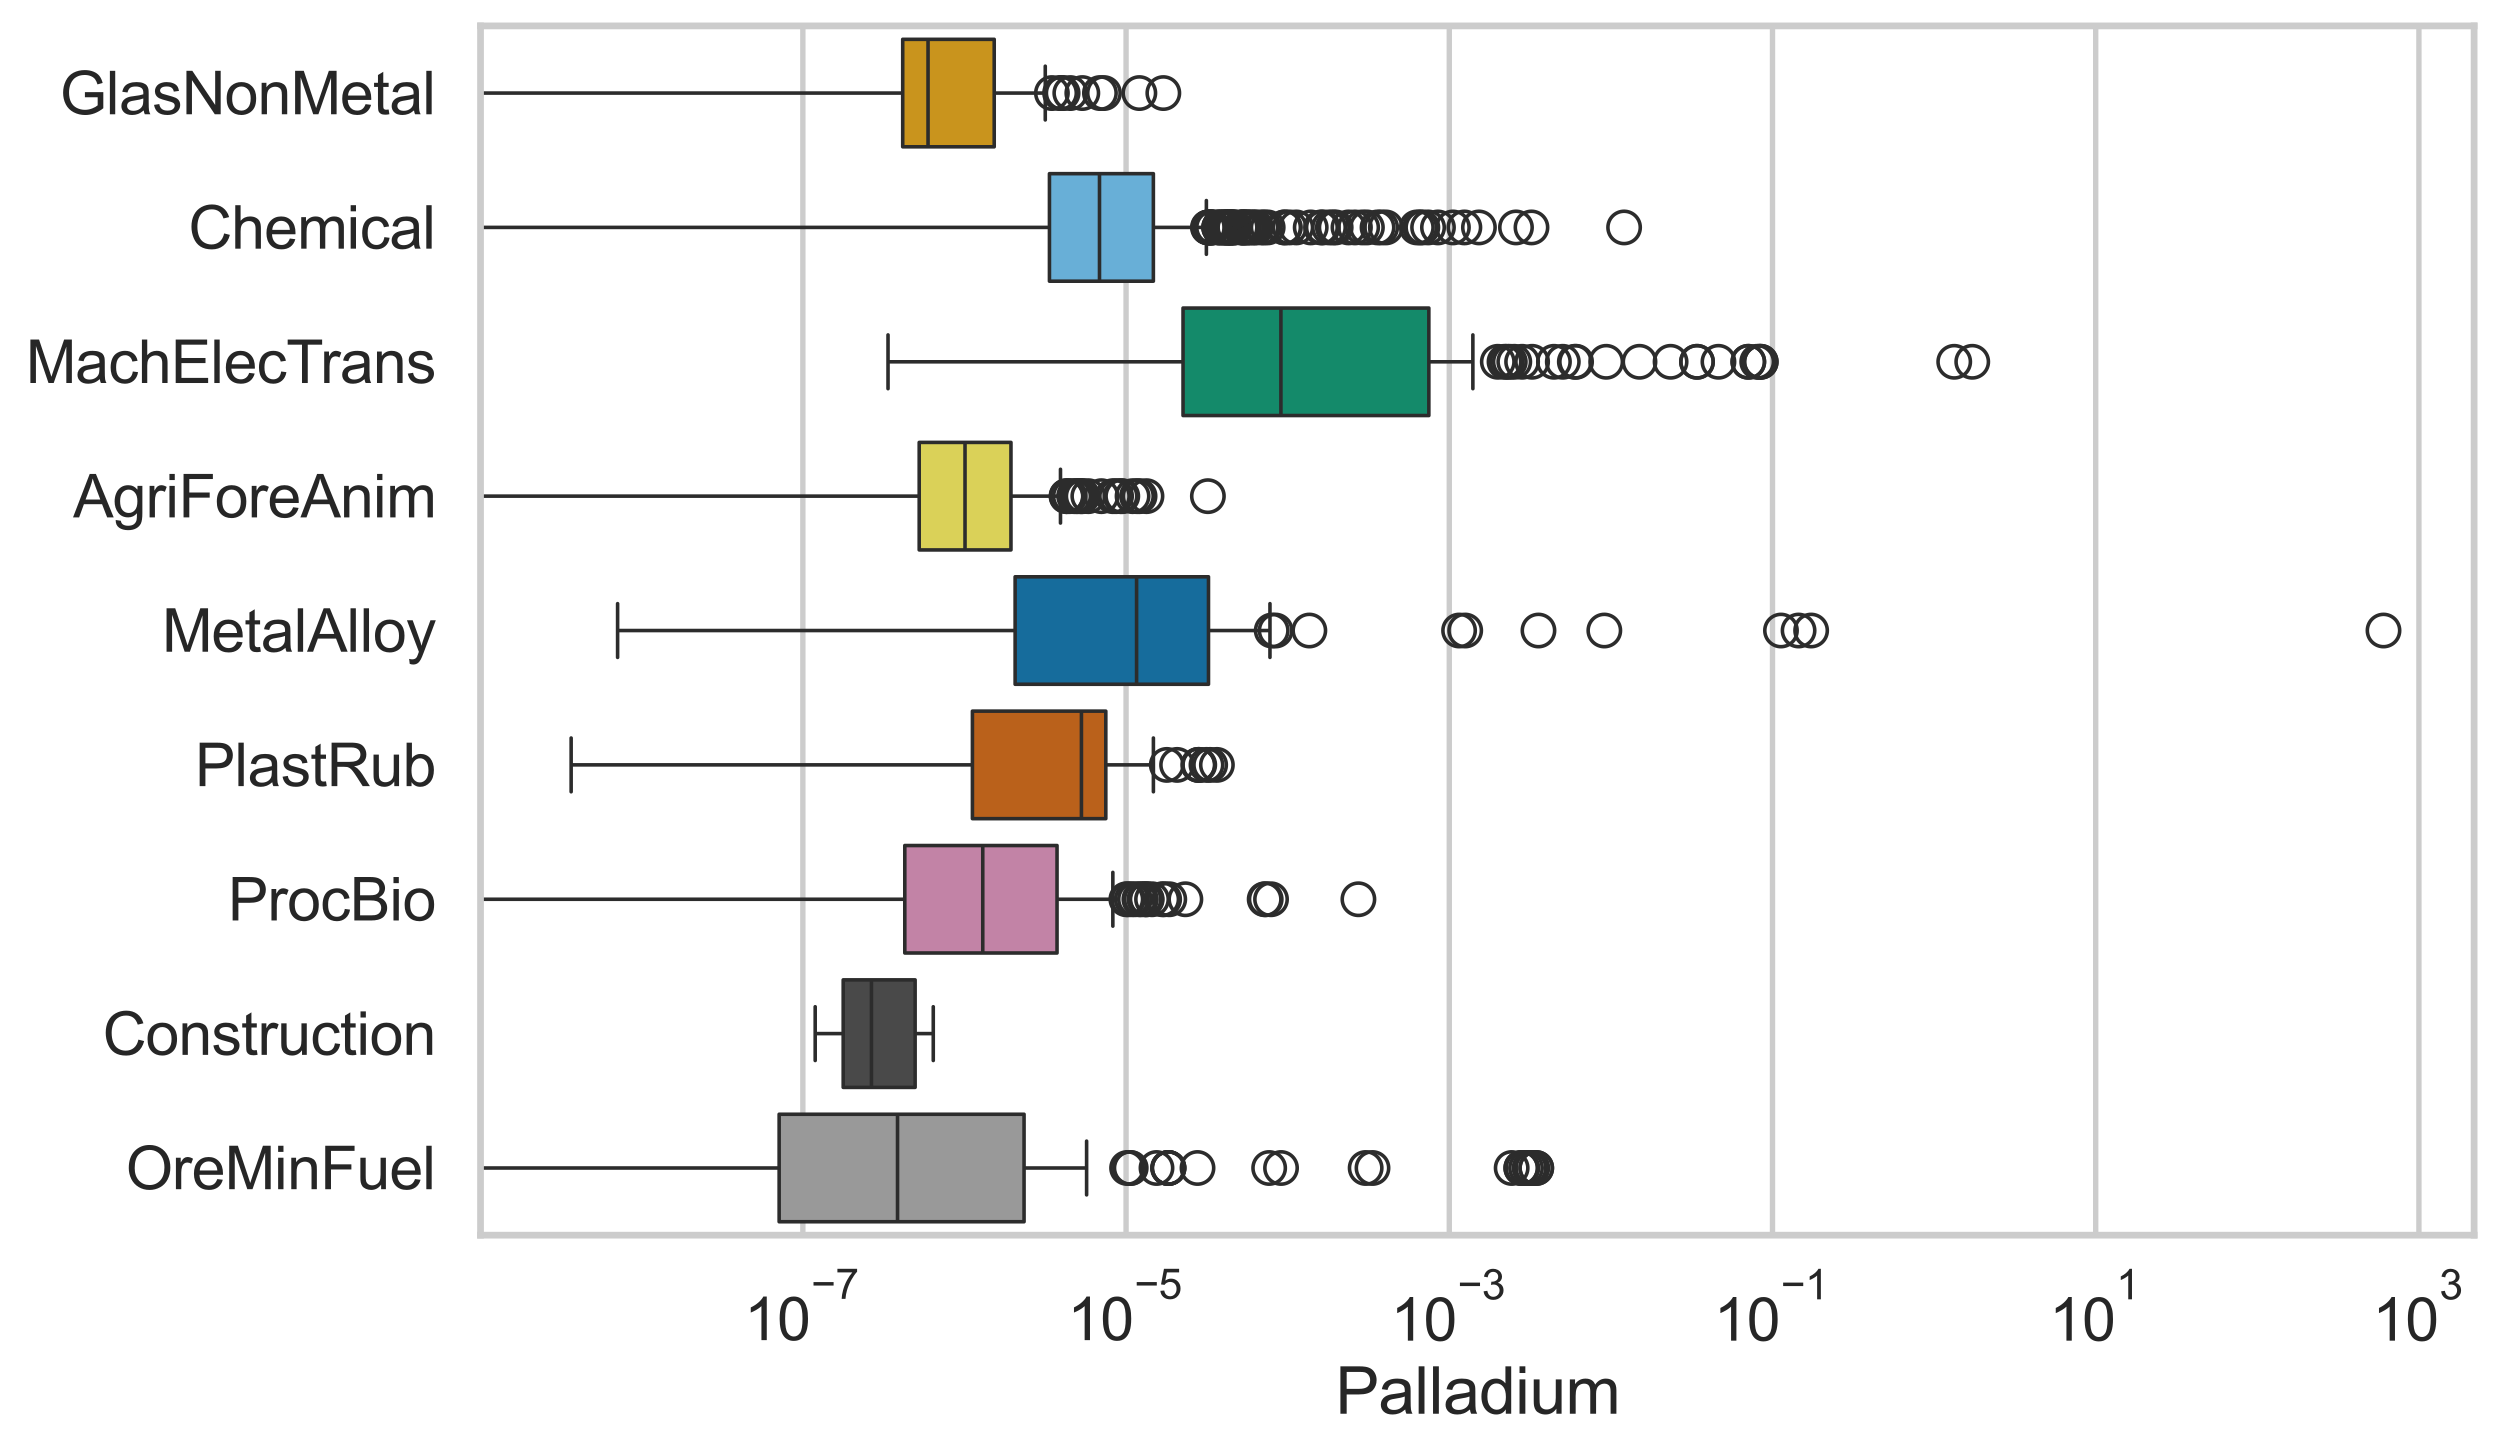 <?xml version="1.0" encoding="utf-8" standalone="no"?>
<!DOCTYPE svg PUBLIC "-//W3C//DTD SVG 1.1//EN"
  "http://www.w3.org/Graphics/SVG/1.1/DTD/svg11.dtd">
<svg xmlns:xlink="http://www.w3.org/1999/xlink" width="695.577pt" height="404.121pt" viewBox="0 0 695.577 404.121" xmlns="http://www.w3.org/2000/svg" version="1.1">
 <defs>
  <style type="text/css">*{stroke-linejoin: round; stroke-linecap: butt}</style>
 </defs>
 <g id="figure_1">
  <g id="patch_1">
   <path d="M 0 404.121 
L 695.577 404.121 
L 695.577 0 
L 0 0 
z
" style="fill: #ffffff"/>
  </g>
  <g id="axes_1">
   <g id="patch_2">
    <path d="M 133.697 343.665 
L 688.377 343.665 
L 688.377 7.2 
L 133.697 7.2 
z
" style="fill: #ffffff"/>
   </g>
   <g id="matplotlib.axis_1">
    <g id="xtick_1">
     <g id="line2d_1">
      <path d="M 223.38 343.665 
L 223.38 7.2 
" clip-path="url(#p89edfa7980)" style="fill: none; stroke: #cccccc; stroke-width: 1.5; stroke-linecap: round"/>
     </g>
     <g id="text_1">
      <!-- $\mathdefault{10^{-7}}$ -->
      <g style="fill: #262626" transform="translate(207.045 373.015) scale(0.165 -0.165)">
       <defs>
        <path id="ArialMT-31" d="M 2384 0 
L 1822 0 
L 1822 3584 
Q 1619 3391 1289 3197 
Q 959 3003 697 2906 
L 697 3450 
Q 1169 3672 1522 3987 
Q 1875 4303 2022 4600 
L 2384 4600 
L 2384 0 
z
" transform="scale(0.016)"/>
        <path id="ArialMT-30" d="M 266 2259 
Q 266 3072 433 3567 
Q 600 4063 929 4331 
Q 1259 4600 1759 4600 
Q 2128 4600 2406 4451 
Q 2684 4303 2865 4023 
Q 3047 3744 3150 3342 
Q 3253 2941 3253 2259 
Q 3253 1453 3087 958 
Q 2922 463 2592 192 
Q 2263 -78 1759 -78 
Q 1097 -78 719 397 
Q 266 969 266 2259 
z
M 844 2259 
Q 844 1131 1108 757 
Q 1372 384 1759 384 
Q 2147 384 2411 759 
Q 2675 1134 2675 2259 
Q 2675 3391 2411 3762 
Q 2147 4134 1753 4134 
Q 1366 4134 1134 3806 
Q 844 3388 844 2259 
z
" transform="scale(0.016)"/>
        <path id="ArialMT-2212" d="M 3381 1997 
L 356 1997 
L 356 2522 
L 3381 2522 
L 3381 1997 
z
" transform="scale(0.016)"/>
        <path id="ArialMT-37" d="M 303 3981 
L 303 4522 
L 3269 4522 
L 3269 4084 
Q 2831 3619 2401 2847 
Q 1972 2075 1738 1259 
Q 1569 684 1522 0 
L 944 0 
Q 953 541 1156 1306 
Q 1359 2072 1739 2783 
Q 2119 3494 2547 3981 
L 303 3981 
z
" transform="scale(0.016)"/>
       </defs>
       <use xlink:href="#ArialMT-31" transform="translate(0 0.847)"/>
       <use xlink:href="#ArialMT-30" transform="translate(55.615 0.847)"/>
       <use xlink:href="#ArialMT-2212" transform="translate(112.973 70.541) scale(0.7)"/>
       <use xlink:href="#ArialMT-37" transform="translate(153.852 70.541) scale(0.7)"/>
      </g>
     </g>
    </g>
    <g id="xtick_2">
     <g id="line2d_2">
      <path d="M 313.307 343.665 
L 313.307 7.2 
" clip-path="url(#p89edfa7980)" style="fill: none; stroke: #cccccc; stroke-width: 1.5; stroke-linecap: round"/>
     </g>
     <g id="text_2">
      <!-- $\mathdefault{10^{-5}}$ -->
      <g style="fill: #262626" transform="translate(296.972 373.015) scale(0.165 -0.165)">
       <defs>
        <path id="ArialMT-35" d="M 266 1200 
L 856 1250 
Q 922 819 1161 601 
Q 1400 384 1738 384 
Q 2144 384 2425 690 
Q 2706 997 2706 1503 
Q 2706 1984 2436 2262 
Q 2166 2541 1728 2541 
Q 1456 2541 1237 2417 
Q 1019 2294 894 2097 
L 366 2166 
L 809 4519 
L 3088 4519 
L 3088 3981 
L 1259 3981 
L 1013 2750 
Q 1425 3038 1878 3038 
Q 2478 3038 2890 2622 
Q 3303 2206 3303 1553 
Q 3303 931 2941 478 
Q 2500 -78 1738 -78 
Q 1113 -78 717 272 
Q 322 622 266 1200 
z
" transform="scale(0.016)"/>
       </defs>
       <use xlink:href="#ArialMT-31" transform="translate(0 0.88)"/>
       <use xlink:href="#ArialMT-30" transform="translate(55.615 0.88)"/>
       <use xlink:href="#ArialMT-2212" transform="translate(112.973 70.573) scale(0.7)"/>
       <use xlink:href="#ArialMT-35" transform="translate(153.852 70.573) scale(0.7)"/>
      </g>
     </g>
    </g>
    <g id="xtick_3">
     <g id="line2d_3">
      <path d="M 403.234 343.665 
L 403.234 7.2 
" clip-path="url(#p89edfa7980)" style="fill: none; stroke: #cccccc; stroke-width: 1.5; stroke-linecap: round"/>
     </g>
     <g id="text_3">
      <!-- $\mathdefault{10^{-3}}$ -->
      <g style="fill: #262626" transform="translate(386.899 373.18) scale(0.165 -0.165)">
       <defs>
        <path id="ArialMT-33" d="M 269 1209 
L 831 1284 
Q 928 806 1161 595 
Q 1394 384 1728 384 
Q 2125 384 2398 659 
Q 2672 934 2672 1341 
Q 2672 1728 2419 1979 
Q 2166 2231 1775 2231 
Q 1616 2231 1378 2169 
L 1441 2663 
Q 1497 2656 1531 2656 
Q 1891 2656 2178 2843 
Q 2466 3031 2466 3422 
Q 2466 3731 2256 3934 
Q 2047 4138 1716 4138 
Q 1388 4138 1169 3931 
Q 950 3725 888 3313 
L 325 3413 
Q 428 3978 793 4289 
Q 1159 4600 1703 4600 
Q 2078 4600 2393 4439 
Q 2709 4278 2876 4000 
Q 3044 3722 3044 3409 
Q 3044 3113 2884 2869 
Q 2725 2625 2413 2481 
Q 2819 2388 3044 2092 
Q 3269 1797 3269 1353 
Q 3269 753 2831 336 
Q 2394 -81 1725 -81 
Q 1122 -81 723 278 
Q 325 638 269 1209 
z
" transform="scale(0.016)"/>
       </defs>
       <use xlink:href="#ArialMT-31" transform="translate(0 0.994)"/>
       <use xlink:href="#ArialMT-30" transform="translate(55.615 0.994)"/>
       <use xlink:href="#ArialMT-2212" transform="translate(112.973 70.688) scale(0.7)"/>
       <use xlink:href="#ArialMT-33" transform="translate(153.852 70.688) scale(0.7)"/>
      </g>
     </g>
    </g>
    <g id="xtick_4">
     <g id="line2d_4">
      <path d="M 493.162 343.665 
L 493.162 7.2 
" clip-path="url(#p89edfa7980)" style="fill: none; stroke: #cccccc; stroke-width: 1.5; stroke-linecap: round"/>
     </g>
     <g id="text_4">
      <!-- $\mathdefault{10^{-1}}$ -->
      <g style="fill: #262626" transform="translate(476.827 373.18) scale(0.165 -0.165)">
       <use xlink:href="#ArialMT-31" transform="translate(0 0.994)"/>
       <use xlink:href="#ArialMT-30" transform="translate(55.615 0.994)"/>
       <use xlink:href="#ArialMT-2212" transform="translate(112.973 70.688) scale(0.7)"/>
       <use xlink:href="#ArialMT-31" transform="translate(153.852 70.688) scale(0.7)"/>
      </g>
     </g>
    </g>
    <g id="xtick_5">
     <g id="line2d_5">
      <path d="M 583.089 343.665 
L 583.089 7.2 
" clip-path="url(#p89edfa7980)" style="fill: none; stroke: #cccccc; stroke-width: 1.5; stroke-linecap: round"/>
     </g>
     <g id="text_5">
      <!-- $\mathdefault{10^{1}}$ -->
      <g style="fill: #262626" transform="translate(570.136 373.18) scale(0.165 -0.165)">
       <use xlink:href="#ArialMT-31" transform="translate(0 0.994)"/>
       <use xlink:href="#ArialMT-30" transform="translate(55.615 0.994)"/>
       <use xlink:href="#ArialMT-31" transform="translate(112.973 70.688) scale(0.7)"/>
      </g>
     </g>
    </g>
    <g id="xtick_6">
     <g id="line2d_6">
      <path d="M 673.016 343.665 
L 673.016 7.2 
" clip-path="url(#p89edfa7980)" style="fill: none; stroke: #cccccc; stroke-width: 1.5; stroke-linecap: round"/>
     </g>
     <g id="text_6">
      <!-- $\mathdefault{10^{3}}$ -->
      <g style="fill: #262626" transform="translate(660.063 373.18) scale(0.165 -0.165)">
       <use xlink:href="#ArialMT-31" transform="translate(0 0.994)"/>
       <use xlink:href="#ArialMT-30" transform="translate(55.615 0.994)"/>
       <use xlink:href="#ArialMT-33" transform="translate(112.973 70.688) scale(0.7)"/>
      </g>
     </g>
    </g>
    <g id="text_7">
     <!-- Palladium -->
     <g style="fill: #262626" transform="translate(371.519 393.344) scale(0.18 -0.18)">
      <defs>
       <path id="ArialMT-50" d="M 494 0 
L 494 4581 
L 2222 4581 
Q 2678 4581 2919 4538 
Q 3256 4481 3484 4323 
Q 3713 4166 3852 3881 
Q 3991 3597 3991 3256 
Q 3991 2672 3619 2267 
Q 3247 1863 2275 1863 
L 1100 1863 
L 1100 0 
L 494 0 
z
M 1100 2403 
L 2284 2403 
Q 2872 2403 3119 2622 
Q 3366 2841 3366 3238 
Q 3366 3525 3220 3729 
Q 3075 3934 2838 4000 
Q 2684 4041 2272 4041 
L 1100 4041 
L 1100 2403 
z
" transform="scale(0.016)"/>
       <path id="ArialMT-61" d="M 2588 409 
Q 2275 144 1986 34 
Q 1697 -75 1366 -75 
Q 819 -75 525 192 
Q 231 459 231 875 
Q 231 1119 342 1320 
Q 453 1522 633 1644 
Q 813 1766 1038 1828 
Q 1203 1872 1538 1913 
Q 2219 1994 2541 2106 
Q 2544 2222 2544 2253 
Q 2544 2597 2384 2738 
Q 2169 2928 1744 2928 
Q 1347 2928 1158 2789 
Q 969 2650 878 2297 
L 328 2372 
Q 403 2725 575 2942 
Q 747 3159 1072 3276 
Q 1397 3394 1825 3394 
Q 2250 3394 2515 3294 
Q 2781 3194 2906 3042 
Q 3031 2891 3081 2659 
Q 3109 2516 3109 2141 
L 3109 1391 
Q 3109 606 3145 398 
Q 3181 191 3288 0 
L 2700 0 
Q 2613 175 2588 409 
z
M 2541 1666 
Q 2234 1541 1622 1453 
Q 1275 1403 1131 1340 
Q 988 1278 909 1158 
Q 831 1038 831 891 
Q 831 666 1001 516 
Q 1172 366 1500 366 
Q 1825 366 2078 508 
Q 2331 650 2450 897 
Q 2541 1088 2541 1459 
L 2541 1666 
z
" transform="scale(0.016)"/>
       <path id="ArialMT-6c" d="M 409 0 
L 409 4581 
L 972 4581 
L 972 0 
L 409 0 
z
" transform="scale(0.016)"/>
       <path id="ArialMT-64" d="M 2575 0 
L 2575 419 
Q 2259 -75 1647 -75 
Q 1250 -75 917 144 
Q 584 363 401 755 
Q 219 1147 219 1656 
Q 219 2153 384 2558 
Q 550 2963 881 3178 
Q 1213 3394 1622 3394 
Q 1922 3394 2156 3267 
Q 2391 3141 2538 2938 
L 2538 4581 
L 3097 4581 
L 3097 0 
L 2575 0 
z
M 797 1656 
Q 797 1019 1065 703 
Q 1334 388 1700 388 
Q 2069 388 2326 689 
Q 2584 991 2584 1609 
Q 2584 2291 2321 2609 
Q 2059 2928 1675 2928 
Q 1300 2928 1048 2622 
Q 797 2316 797 1656 
z
" transform="scale(0.016)"/>
       <path id="ArialMT-69" d="M 425 3934 
L 425 4581 
L 988 4581 
L 988 3934 
L 425 3934 
z
M 425 0 
L 425 3319 
L 988 3319 
L 988 0 
L 425 0 
z
" transform="scale(0.016)"/>
       <path id="ArialMT-75" d="M 2597 0 
L 2597 488 
Q 2209 -75 1544 -75 
Q 1250 -75 995 37 
Q 741 150 617 320 
Q 494 491 444 738 
Q 409 903 409 1263 
L 409 3319 
L 972 3319 
L 972 1478 
Q 972 1038 1006 884 
Q 1059 663 1231 536 
Q 1403 409 1656 409 
Q 1909 409 2131 539 
Q 2353 669 2445 892 
Q 2538 1116 2538 1541 
L 2538 3319 
L 3100 3319 
L 3100 0 
L 2597 0 
z
" transform="scale(0.016)"/>
       <path id="ArialMT-6d" d="M 422 0 
L 422 3319 
L 925 3319 
L 925 2853 
Q 1081 3097 1340 3245 
Q 1600 3394 1931 3394 
Q 2300 3394 2536 3241 
Q 2772 3088 2869 2813 
Q 3263 3394 3894 3394 
Q 4388 3394 4653 3120 
Q 4919 2847 4919 2278 
L 4919 0 
L 4359 0 
L 4359 2091 
Q 4359 2428 4304 2576 
Q 4250 2725 4106 2815 
Q 3963 2906 3769 2906 
Q 3419 2906 3187 2673 
Q 2956 2441 2956 1928 
L 2956 0 
L 2394 0 
L 2394 2156 
Q 2394 2531 2256 2718 
Q 2119 2906 1806 2906 
Q 1569 2906 1367 2781 
Q 1166 2656 1075 2415 
Q 984 2175 984 1722 
L 984 0 
L 422 0 
z
" transform="scale(0.016)"/>
      </defs>
      <use xlink:href="#ArialMT-50"/>
      <use xlink:href="#ArialMT-61" transform="translate(66.699 0)"/>
      <use xlink:href="#ArialMT-6c" transform="translate(122.314 0)"/>
      <use xlink:href="#ArialMT-6c" transform="translate(144.531 0)"/>
      <use xlink:href="#ArialMT-61" transform="translate(166.748 0)"/>
      <use xlink:href="#ArialMT-64" transform="translate(222.363 0)"/>
      <use xlink:href="#ArialMT-69" transform="translate(277.979 0)"/>
      <use xlink:href="#ArialMT-75" transform="translate(300.195 0)"/>
      <use xlink:href="#ArialMT-6d" transform="translate(355.811 0)"/>
     </g>
    </g>
   </g>
   <g id="matplotlib.axis_2">
    <g id="ytick_1">
     <g id="text_8">
      <!-- GlasNonMetal -->
      <g style="fill: #262626" transform="translate(16.659 31.798) scale(0.165 -0.165)">
       <defs>
        <path id="ArialMT-47" d="M 2638 1797 
L 2638 2334 
L 4578 2338 
L 4578 638 
Q 4131 281 3656 101 
Q 3181 -78 2681 -78 
Q 2006 -78 1454 211 
Q 903 500 622 1047 
Q 341 1594 341 2269 
Q 341 2938 620 3517 
Q 900 4097 1425 4378 
Q 1950 4659 2634 4659 
Q 3131 4659 3532 4498 
Q 3934 4338 4162 4050 
Q 4391 3763 4509 3300 
L 3963 3150 
Q 3859 3500 3706 3700 
Q 3553 3900 3268 4020 
Q 2984 4141 2638 4141 
Q 2222 4141 1919 4014 
Q 1616 3888 1430 3681 
Q 1244 3475 1141 3228 
Q 966 2803 966 2306 
Q 966 1694 1177 1281 
Q 1388 869 1791 669 
Q 2194 469 2647 469 
Q 3041 469 3416 620 
Q 3791 772 3984 944 
L 3984 1797 
L 2638 1797 
z
" transform="scale(0.016)"/>
        <path id="ArialMT-73" d="M 197 991 
L 753 1078 
Q 800 744 1014 566 
Q 1228 388 1613 388 
Q 2000 388 2187 545 
Q 2375 703 2375 916 
Q 2375 1106 2209 1216 
Q 2094 1291 1634 1406 
Q 1016 1563 777 1677 
Q 538 1791 414 1992 
Q 291 2194 291 2438 
Q 291 2659 392 2848 
Q 494 3038 669 3163 
Q 800 3259 1026 3326 
Q 1253 3394 1513 3394 
Q 1903 3394 2198 3281 
Q 2494 3169 2634 2976 
Q 2775 2784 2828 2463 
L 2278 2388 
Q 2241 2644 2061 2787 
Q 1881 2931 1553 2931 
Q 1166 2931 1000 2803 
Q 834 2675 834 2503 
Q 834 2394 903 2306 
Q 972 2216 1119 2156 
Q 1203 2125 1616 2013 
Q 2213 1853 2448 1751 
Q 2684 1650 2818 1456 
Q 2953 1263 2953 975 
Q 2953 694 2789 445 
Q 2625 197 2315 61 
Q 2006 -75 1616 -75 
Q 969 -75 630 194 
Q 291 463 197 991 
z
" transform="scale(0.016)"/>
        <path id="ArialMT-4e" d="M 488 0 
L 488 4581 
L 1109 4581 
L 3516 984 
L 3516 4581 
L 4097 4581 
L 4097 0 
L 3475 0 
L 1069 3600 
L 1069 0 
L 488 0 
z
" transform="scale(0.016)"/>
        <path id="ArialMT-6f" d="M 213 1659 
Q 213 2581 725 3025 
Q 1153 3394 1769 3394 
Q 2453 3394 2887 2945 
Q 3322 2497 3322 1706 
Q 3322 1066 3130 698 
Q 2938 331 2570 128 
Q 2203 -75 1769 -75 
Q 1072 -75 642 372 
Q 213 819 213 1659 
z
M 791 1659 
Q 791 1022 1069 705 
Q 1347 388 1769 388 
Q 2188 388 2466 706 
Q 2744 1025 2744 1678 
Q 2744 2294 2464 2611 
Q 2184 2928 1769 2928 
Q 1347 2928 1069 2612 
Q 791 2297 791 1659 
z
" transform="scale(0.016)"/>
        <path id="ArialMT-6e" d="M 422 0 
L 422 3319 
L 928 3319 
L 928 2847 
Q 1294 3394 1984 3394 
Q 2284 3394 2536 3286 
Q 2788 3178 2913 3003 
Q 3038 2828 3088 2588 
Q 3119 2431 3119 2041 
L 3119 0 
L 2556 0 
L 2556 2019 
Q 2556 2363 2490 2533 
Q 2425 2703 2258 2804 
Q 2091 2906 1866 2906 
Q 1506 2906 1245 2678 
Q 984 2450 984 1813 
L 984 0 
L 422 0 
z
" transform="scale(0.016)"/>
        <path id="ArialMT-4d" d="M 475 0 
L 475 4581 
L 1388 4581 
L 2472 1338 
Q 2622 884 2691 659 
Q 2769 909 2934 1394 
L 4031 4581 
L 4847 4581 
L 4847 0 
L 4263 0 
L 4263 3834 
L 2931 0 
L 2384 0 
L 1059 3900 
L 1059 0 
L 475 0 
z
" transform="scale(0.016)"/>
        <path id="ArialMT-65" d="M 2694 1069 
L 3275 997 
Q 3138 488 2766 206 
Q 2394 -75 1816 -75 
Q 1088 -75 661 373 
Q 234 822 234 1631 
Q 234 2469 665 2931 
Q 1097 3394 1784 3394 
Q 2450 3394 2872 2941 
Q 3294 2488 3294 1666 
Q 3294 1616 3291 1516 
L 816 1516 
Q 847 969 1125 678 
Q 1403 388 1819 388 
Q 2128 388 2347 550 
Q 2566 713 2694 1069 
z
M 847 1978 
L 2700 1978 
Q 2663 2397 2488 2606 
Q 2219 2931 1791 2931 
Q 1403 2931 1139 2672 
Q 875 2413 847 1978 
z
" transform="scale(0.016)"/>
        <path id="ArialMT-74" d="M 1650 503 
L 1731 6 
Q 1494 -44 1306 -44 
Q 1000 -44 831 53 
Q 663 150 594 308 
Q 525 466 525 972 
L 525 2881 
L 113 2881 
L 113 3319 
L 525 3319 
L 525 4141 
L 1084 4478 
L 1084 3319 
L 1650 3319 
L 1650 2881 
L 1084 2881 
L 1084 941 
Q 1084 700 1114 631 
Q 1144 563 1211 522 
Q 1278 481 1403 481 
Q 1497 481 1650 503 
z
" transform="scale(0.016)"/>
       </defs>
       <use xlink:href="#ArialMT-47"/>
       <use xlink:href="#ArialMT-6c" transform="translate(77.783 0)"/>
       <use xlink:href="#ArialMT-61" transform="translate(100 0)"/>
       <use xlink:href="#ArialMT-73" transform="translate(155.615 0)"/>
       <use xlink:href="#ArialMT-4e" transform="translate(205.615 0)"/>
       <use xlink:href="#ArialMT-6f" transform="translate(277.832 0)"/>
       <use xlink:href="#ArialMT-6e" transform="translate(333.447 0)"/>
       <use xlink:href="#ArialMT-4d" transform="translate(389.062 0)"/>
       <use xlink:href="#ArialMT-65" transform="translate(472.363 0)"/>
       <use xlink:href="#ArialMT-74" transform="translate(527.979 0)"/>
       <use xlink:href="#ArialMT-61" transform="translate(555.762 0)"/>
       <use xlink:href="#ArialMT-6c" transform="translate(611.377 0)"/>
      </g>
     </g>
    </g>
    <g id="ytick_2">
     <g id="text_9">
      <!-- Chemical -->
      <g style="fill: #262626" transform="translate(52.428 69.183) scale(0.165 -0.165)">
       <defs>
        <path id="ArialMT-43" d="M 3763 1606 
L 4369 1453 
Q 4178 706 3683 314 
Q 3188 -78 2472 -78 
Q 1731 -78 1267 223 
Q 803 525 561 1097 
Q 319 1669 319 2325 
Q 319 3041 592 3573 
Q 866 4106 1370 4382 
Q 1875 4659 2481 4659 
Q 3169 4659 3637 4309 
Q 4106 3959 4291 3325 
L 3694 3184 
Q 3534 3684 3231 3912 
Q 2928 4141 2469 4141 
Q 1941 4141 1586 3887 
Q 1231 3634 1087 3207 
Q 944 2781 944 2328 
Q 944 1744 1114 1308 
Q 1284 872 1643 656 
Q 2003 441 2422 441 
Q 2931 441 3284 734 
Q 3638 1028 3763 1606 
z
" transform="scale(0.016)"/>
        <path id="ArialMT-68" d="M 422 0 
L 422 4581 
L 984 4581 
L 984 2938 
Q 1378 3394 1978 3394 
Q 2347 3394 2619 3248 
Q 2891 3103 3008 2847 
Q 3125 2591 3125 2103 
L 3125 0 
L 2563 0 
L 2563 2103 
Q 2563 2525 2380 2717 
Q 2197 2909 1863 2909 
Q 1613 2909 1392 2779 
Q 1172 2650 1078 2428 
Q 984 2206 984 1816 
L 984 0 
L 422 0 
z
" transform="scale(0.016)"/>
        <path id="ArialMT-63" d="M 2588 1216 
L 3141 1144 
Q 3050 572 2676 248 
Q 2303 -75 1759 -75 
Q 1078 -75 664 370 
Q 250 816 250 1647 
Q 250 2184 428 2587 
Q 606 2991 970 3192 
Q 1334 3394 1763 3394 
Q 2303 3394 2647 3120 
Q 2991 2847 3088 2344 
L 2541 2259 
Q 2463 2594 2264 2762 
Q 2066 2931 1784 2931 
Q 1359 2931 1093 2626 
Q 828 2322 828 1663 
Q 828 994 1084 691 
Q 1341 388 1753 388 
Q 2084 388 2306 591 
Q 2528 794 2588 1216 
z
" transform="scale(0.016)"/>
       </defs>
       <use xlink:href="#ArialMT-43"/>
       <use xlink:href="#ArialMT-68" transform="translate(72.217 0)"/>
       <use xlink:href="#ArialMT-65" transform="translate(127.832 0)"/>
       <use xlink:href="#ArialMT-6d" transform="translate(183.447 0)"/>
       <use xlink:href="#ArialMT-69" transform="translate(266.748 0)"/>
       <use xlink:href="#ArialMT-63" transform="translate(288.965 0)"/>
       <use xlink:href="#ArialMT-61" transform="translate(338.965 0)"/>
       <use xlink:href="#ArialMT-6c" transform="translate(394.58 0)"/>
      </g>
     </g>
    </g>
    <g id="ytick_3">
     <g id="text_10">
      <!-- MachElecTrans -->
      <g style="fill: #262626" transform="translate(7.2 106.568) scale(0.165 -0.165)">
       <defs>
        <path id="ArialMT-45" d="M 506 0 
L 506 4581 
L 3819 4581 
L 3819 4041 
L 1113 4041 
L 1113 2638 
L 3647 2638 
L 3647 2100 
L 1113 2100 
L 1113 541 
L 3925 541 
L 3925 0 
L 506 0 
z
" transform="scale(0.016)"/>
        <path id="ArialMT-54" d="M 1659 0 
L 1659 4041 
L 150 4041 
L 150 4581 
L 3781 4581 
L 3781 4041 
L 2266 4041 
L 2266 0 
L 1659 0 
z
" transform="scale(0.016)"/>
        <path id="ArialMT-72" d="M 416 0 
L 416 3319 
L 922 3319 
L 922 2816 
Q 1116 3169 1280 3281 
Q 1444 3394 1641 3394 
Q 1925 3394 2219 3213 
L 2025 2691 
Q 1819 2813 1613 2813 
Q 1428 2813 1281 2702 
Q 1134 2591 1072 2394 
Q 978 2094 978 1738 
L 978 0 
L 416 0 
z
" transform="scale(0.016)"/>
       </defs>
       <use xlink:href="#ArialMT-4d"/>
       <use xlink:href="#ArialMT-61" transform="translate(83.301 0)"/>
       <use xlink:href="#ArialMT-63" transform="translate(138.916 0)"/>
       <use xlink:href="#ArialMT-68" transform="translate(188.916 0)"/>
       <use xlink:href="#ArialMT-45" transform="translate(244.531 0)"/>
       <use xlink:href="#ArialMT-6c" transform="translate(311.23 0)"/>
       <use xlink:href="#ArialMT-65" transform="translate(333.447 0)"/>
       <use xlink:href="#ArialMT-63" transform="translate(389.062 0)"/>
       <use xlink:href="#ArialMT-54" transform="translate(439.062 0)"/>
       <use xlink:href="#ArialMT-72" transform="translate(496.396 0)"/>
       <use xlink:href="#ArialMT-61" transform="translate(529.697 0)"/>
       <use xlink:href="#ArialMT-6e" transform="translate(585.312 0)"/>
       <use xlink:href="#ArialMT-73" transform="translate(640.928 0)"/>
      </g>
     </g>
    </g>
    <g id="ytick_4">
     <g id="text_11">
      <!-- AgriForeAnim -->
      <g style="fill: #262626" transform="translate(20.341 143.953) scale(0.165 -0.165)">
       <defs>
        <path id="ArialMT-41" d="M -9 0 
L 1750 4581 
L 2403 4581 
L 4278 0 
L 3588 0 
L 3053 1388 
L 1138 1388 
L 634 0 
L -9 0 
z
M 1313 1881 
L 2866 1881 
L 2388 3150 
Q 2169 3728 2063 4100 
Q 1975 3659 1816 3225 
L 1313 1881 
z
" transform="scale(0.016)"/>
        <path id="ArialMT-67" d="M 319 -275 
L 866 -356 
Q 900 -609 1056 -725 
Q 1266 -881 1628 -881 
Q 2019 -881 2231 -725 
Q 2444 -569 2519 -288 
Q 2563 -116 2559 434 
Q 2191 0 1641 0 
Q 956 0 581 494 
Q 206 988 206 1678 
Q 206 2153 378 2554 
Q 550 2956 876 3175 
Q 1203 3394 1644 3394 
Q 2231 3394 2613 2919 
L 2613 3319 
L 3131 3319 
L 3131 450 
Q 3131 -325 2973 -648 
Q 2816 -972 2473 -1159 
Q 2131 -1347 1631 -1347 
Q 1038 -1347 672 -1080 
Q 306 -813 319 -275 
z
M 784 1719 
Q 784 1066 1043 766 
Q 1303 466 1694 466 
Q 2081 466 2343 764 
Q 2606 1063 2606 1700 
Q 2606 2309 2336 2618 
Q 2066 2928 1684 2928 
Q 1309 2928 1046 2623 
Q 784 2319 784 1719 
z
" transform="scale(0.016)"/>
        <path id="ArialMT-46" d="M 525 0 
L 525 4581 
L 3616 4581 
L 3616 4041 
L 1131 4041 
L 1131 2622 
L 3281 2622 
L 3281 2081 
L 1131 2081 
L 1131 0 
L 525 0 
z
" transform="scale(0.016)"/>
       </defs>
       <use xlink:href="#ArialMT-41"/>
       <use xlink:href="#ArialMT-67" transform="translate(66.699 0)"/>
       <use xlink:href="#ArialMT-72" transform="translate(122.314 0)"/>
       <use xlink:href="#ArialMT-69" transform="translate(155.615 0)"/>
       <use xlink:href="#ArialMT-46" transform="translate(177.832 0)"/>
       <use xlink:href="#ArialMT-6f" transform="translate(238.916 0)"/>
       <use xlink:href="#ArialMT-72" transform="translate(294.531 0)"/>
       <use xlink:href="#ArialMT-65" transform="translate(327.832 0)"/>
       <use xlink:href="#ArialMT-41" transform="translate(383.447 0)"/>
       <use xlink:href="#ArialMT-6e" transform="translate(450.146 0)"/>
       <use xlink:href="#ArialMT-69" transform="translate(505.762 0)"/>
       <use xlink:href="#ArialMT-6d" transform="translate(527.979 0)"/>
      </g>
     </g>
    </g>
    <g id="ytick_5">
     <g id="text_12">
      <!-- MetalAlloy -->
      <g style="fill: #262626" transform="translate(45.088 181.337) scale(0.165 -0.165)">
       <defs>
        <path id="ArialMT-79" d="M 397 -1278 
L 334 -750 
Q 519 -800 656 -800 
Q 844 -800 956 -737 
Q 1069 -675 1141 -563 
Q 1194 -478 1313 -144 
Q 1328 -97 1363 -6 
L 103 3319 
L 709 3319 
L 1400 1397 
Q 1534 1031 1641 628 
Q 1738 1016 1872 1384 
L 2581 3319 
L 3144 3319 
L 1881 -56 
Q 1678 -603 1566 -809 
Q 1416 -1088 1222 -1217 
Q 1028 -1347 759 -1347 
Q 597 -1347 397 -1278 
z
" transform="scale(0.016)"/>
       </defs>
       <use xlink:href="#ArialMT-4d"/>
       <use xlink:href="#ArialMT-65" transform="translate(83.301 0)"/>
       <use xlink:href="#ArialMT-74" transform="translate(138.916 0)"/>
       <use xlink:href="#ArialMT-61" transform="translate(166.699 0)"/>
       <use xlink:href="#ArialMT-6c" transform="translate(222.314 0)"/>
       <use xlink:href="#ArialMT-41" transform="translate(244.531 0)"/>
       <use xlink:href="#ArialMT-6c" transform="translate(311.23 0)"/>
       <use xlink:href="#ArialMT-6c" transform="translate(333.447 0)"/>
       <use xlink:href="#ArialMT-6f" transform="translate(355.664 0)"/>
       <use xlink:href="#ArialMT-79" transform="translate(411.279 0)"/>
      </g>
     </g>
    </g>
    <g id="ytick_6">
     <g id="text_13">
      <!-- PlastRub -->
      <g style="fill: #262626" transform="translate(54.248 218.722) scale(0.165 -0.165)">
       <defs>
        <path id="ArialMT-52" d="M 503 0 
L 503 4581 
L 2534 4581 
Q 3147 4581 3465 4457 
Q 3784 4334 3975 4021 
Q 4166 3709 4166 3331 
Q 4166 2844 3850 2509 
Q 3534 2175 2875 2084 
Q 3116 1969 3241 1856 
Q 3506 1613 3744 1247 
L 4541 0 
L 3778 0 
L 3172 953 
Q 2906 1366 2734 1584 
Q 2563 1803 2427 1890 
Q 2291 1978 2150 2013 
Q 2047 2034 1813 2034 
L 1109 2034 
L 1109 0 
L 503 0 
z
M 1109 2559 
L 2413 2559 
Q 2828 2559 3062 2645 
Q 3297 2731 3419 2920 
Q 3541 3109 3541 3331 
Q 3541 3656 3305 3865 
Q 3069 4075 2559 4075 
L 1109 4075 
L 1109 2559 
z
" transform="scale(0.016)"/>
        <path id="ArialMT-62" d="M 941 0 
L 419 0 
L 419 4581 
L 981 4581 
L 981 2947 
Q 1338 3394 1891 3394 
Q 2197 3394 2470 3270 
Q 2744 3147 2920 2923 
Q 3097 2700 3197 2384 
Q 3297 2069 3297 1709 
Q 3297 856 2875 390 
Q 2453 -75 1863 -75 
Q 1275 -75 941 416 
L 941 0 
z
M 934 1684 
Q 934 1088 1097 822 
Q 1363 388 1816 388 
Q 2184 388 2453 708 
Q 2722 1028 2722 1663 
Q 2722 2313 2464 2622 
Q 2206 2931 1841 2931 
Q 1472 2931 1203 2611 
Q 934 2291 934 1684 
z
" transform="scale(0.016)"/>
       </defs>
       <use xlink:href="#ArialMT-50"/>
       <use xlink:href="#ArialMT-6c" transform="translate(66.699 0)"/>
       <use xlink:href="#ArialMT-61" transform="translate(88.916 0)"/>
       <use xlink:href="#ArialMT-73" transform="translate(144.531 0)"/>
       <use xlink:href="#ArialMT-74" transform="translate(194.531 0)"/>
       <use xlink:href="#ArialMT-52" transform="translate(222.314 0)"/>
       <use xlink:href="#ArialMT-75" transform="translate(294.531 0)"/>
       <use xlink:href="#ArialMT-62" transform="translate(350.146 0)"/>
      </g>
     </g>
    </g>
    <g id="ytick_7">
     <g id="text_14">
      <!-- ProcBio -->
      <g style="fill: #262626" transform="translate(63.424 256.107) scale(0.165 -0.165)">
       <defs>
        <path id="ArialMT-42" d="M 469 0 
L 469 4581 
L 2188 4581 
Q 2713 4581 3030 4442 
Q 3347 4303 3526 4014 
Q 3706 3725 3706 3409 
Q 3706 3116 3547 2856 
Q 3388 2597 3066 2438 
Q 3481 2316 3704 2022 
Q 3928 1728 3928 1328 
Q 3928 1006 3792 729 
Q 3656 453 3456 303 
Q 3256 153 2954 76 
Q 2653 0 2216 0 
L 469 0 
z
M 1075 2656 
L 2066 2656 
Q 2469 2656 2644 2709 
Q 2875 2778 2992 2937 
Q 3109 3097 3109 3338 
Q 3109 3566 3000 3739 
Q 2891 3913 2687 3977 
Q 2484 4041 1991 4041 
L 1075 4041 
L 1075 2656 
z
M 1075 541 
L 2216 541 
Q 2509 541 2628 563 
Q 2838 600 2978 687 
Q 3119 775 3209 942 
Q 3300 1109 3300 1328 
Q 3300 1584 3169 1773 
Q 3038 1963 2805 2039 
Q 2572 2116 2134 2116 
L 1075 2116 
L 1075 541 
z
" transform="scale(0.016)"/>
       </defs>
       <use xlink:href="#ArialMT-50"/>
       <use xlink:href="#ArialMT-72" transform="translate(66.699 0)"/>
       <use xlink:href="#ArialMT-6f" transform="translate(100 0)"/>
       <use xlink:href="#ArialMT-63" transform="translate(155.615 0)"/>
       <use xlink:href="#ArialMT-42" transform="translate(205.615 0)"/>
       <use xlink:href="#ArialMT-69" transform="translate(272.314 0)"/>
       <use xlink:href="#ArialMT-6f" transform="translate(294.531 0)"/>
      </g>
     </g>
    </g>
    <g id="ytick_8">
     <g id="text_15">
      <!-- Construction -->
      <g style="fill: #262626" transform="translate(28.575 293.492) scale(0.165 -0.165)">
       <use xlink:href="#ArialMT-43"/>
       <use xlink:href="#ArialMT-6f" transform="translate(72.217 0)"/>
       <use xlink:href="#ArialMT-6e" transform="translate(127.832 0)"/>
       <use xlink:href="#ArialMT-73" transform="translate(183.447 0)"/>
       <use xlink:href="#ArialMT-74" transform="translate(233.447 0)"/>
       <use xlink:href="#ArialMT-72" transform="translate(261.23 0)"/>
       <use xlink:href="#ArialMT-75" transform="translate(294.531 0)"/>
       <use xlink:href="#ArialMT-63" transform="translate(350.146 0)"/>
       <use xlink:href="#ArialMT-74" transform="translate(400.146 0)"/>
       <use xlink:href="#ArialMT-69" transform="translate(427.93 0)"/>
       <use xlink:href="#ArialMT-6f" transform="translate(450.146 0)"/>
       <use xlink:href="#ArialMT-6e" transform="translate(505.762 0)"/>
      </g>
     </g>
    </g>
    <g id="ytick_9">
     <g id="text_16">
      <!-- OreMinFuel -->
      <g style="fill: #262626" transform="translate(35.013 330.877) scale(0.165 -0.165)">
       <defs>
        <path id="ArialMT-4f" d="M 309 2231 
Q 309 3372 921 4017 
Q 1534 4663 2503 4663 
Q 3138 4663 3647 4359 
Q 4156 4056 4423 3514 
Q 4691 2972 4691 2284 
Q 4691 1588 4409 1038 
Q 4128 488 3612 205 
Q 3097 -78 2500 -78 
Q 1853 -78 1343 234 
Q 834 547 571 1087 
Q 309 1628 309 2231 
z
M 934 2222 
Q 934 1394 1379 917 
Q 1825 441 2497 441 
Q 3181 441 3623 922 
Q 4066 1403 4066 2288 
Q 4066 2847 3877 3264 
Q 3688 3681 3323 3911 
Q 2959 4141 2506 4141 
Q 1863 4141 1398 3698 
Q 934 3256 934 2222 
z
" transform="scale(0.016)"/>
       </defs>
       <use xlink:href="#ArialMT-4f"/>
       <use xlink:href="#ArialMT-72" transform="translate(77.783 0)"/>
       <use xlink:href="#ArialMT-65" transform="translate(111.084 0)"/>
       <use xlink:href="#ArialMT-4d" transform="translate(166.699 0)"/>
       <use xlink:href="#ArialMT-69" transform="translate(250 0)"/>
       <use xlink:href="#ArialMT-6e" transform="translate(272.217 0)"/>
       <use xlink:href="#ArialMT-46" transform="translate(327.832 0)"/>
       <use xlink:href="#ArialMT-75" transform="translate(388.916 0)"/>
       <use xlink:href="#ArialMT-65" transform="translate(444.531 0)"/>
       <use xlink:href="#ArialMT-6c" transform="translate(500.146 0)"/>
      </g>
     </g>
    </g>
   </g>
   <g id="patch_3">
    <path d="M 251.164 10.938 
L 251.164 40.846 
L 276.62 40.846 
L 276.62 10.938 
L 251.164 10.938 
z
" clip-path="url(#p89edfa7980)" style="fill: #c9941d; stroke: #2c2c2c; stroke-linejoin: miter"/>
   </g>
   <g id="line2d_7">
    <path d="M 251.164 25.892 
L -1 25.892 
" clip-path="url(#p89edfa7980)" style="fill: none; stroke: #2c2c2c"/>
   </g>
   <g id="line2d_8">
    <path d="M 276.62 25.892 
L 290.825 25.892 
" clip-path="url(#p89edfa7980)" style="fill: none; stroke: #2c2c2c"/>
   </g>
   <g id="line2d_9">
    <path clip-path="url(#p89edfa7980)" style="fill: none; stroke: #2c2c2c; stroke-linecap: round"/>
   </g>
   <g id="line2d_10">
    <path d="M 290.825 18.415 
L 290.825 33.369 
" clip-path="url(#p89edfa7980)" style="fill: none; stroke: #2c2c2c; stroke-linecap: round"/>
   </g>
   <g id="line2d_11">
    <defs>
     <path id="m69ba45bbd9" d="M 0 4.5 
C 1.193 4.5 2.338 4.026 3.182 3.182 
C 4.026 2.338 4.5 1.193 4.5 0 
C 4.5 -1.193 4.026 -2.338 3.182 -3.182 
C 2.338 -4.026 1.193 -4.5 0 -4.5 
C -1.193 -4.5 -2.338 -4.026 -3.182 -3.182 
C -4.026 -2.338 -4.5 -1.193 -4.5 0 
C -4.5 1.193 -4.026 2.338 -3.182 3.182 
C -2.338 4.026 -1.193 4.5 0 4.5 
z
" style="stroke: #2c2c2c"/>
    </defs>
    <g clip-path="url(#p89edfa7980)">
     <use xlink:href="#m69ba45bbd9" x="295.645" y="25.892" style="fill-opacity: 0; stroke: #2c2c2c"/>
     <use xlink:href="#m69ba45bbd9" x="295.384" y="25.892" style="fill-opacity: 0; stroke: #2c2c2c"/>
     <use xlink:href="#m69ba45bbd9" x="301.136" y="25.892" style="fill-opacity: 0; stroke: #2c2c2c"/>
     <use xlink:href="#m69ba45bbd9" x="297.792" y="25.892" style="fill-opacity: 0; stroke: #2c2c2c"/>
     <use xlink:href="#m69ba45bbd9" x="306.039" y="25.892" style="fill-opacity: 0; stroke: #2c2c2c"/>
     <use xlink:href="#m69ba45bbd9" x="292.672" y="25.892" style="fill-opacity: 0; stroke: #2c2c2c"/>
     <use xlink:href="#m69ba45bbd9" x="294.954" y="25.892" style="fill-opacity: 0; stroke: #2c2c2c"/>
     <use xlink:href="#m69ba45bbd9" x="323.676" y="25.892" style="fill-opacity: 0; stroke: #2c2c2c"/>
     <use xlink:href="#m69ba45bbd9" x="317.007" y="25.892" style="fill-opacity: 0; stroke: #2c2c2c"/>
     <use xlink:href="#m69ba45bbd9" x="307.147" y="25.892" style="fill-opacity: 0; stroke: #2c2c2c"/>
    </g>
   </g>
   <g id="patch_4">
    <path d="M 291.989 48.323 
L 291.989 78.231 
L 320.902 78.231 
L 320.902 48.323 
L 291.989 48.323 
z
" clip-path="url(#p89edfa7980)" style="fill: #68afd7; stroke: #2c2c2c; stroke-linejoin: miter"/>
   </g>
   <g id="line2d_12">
    <path d="M 291.989 63.277 
L -1 63.277 
" clip-path="url(#p89edfa7980)" style="fill: none; stroke: #2c2c2c"/>
   </g>
   <g id="line2d_13">
    <path d="M 320.902 63.277 
L 335.652 63.277 
" clip-path="url(#p89edfa7980)" style="fill: none; stroke: #2c2c2c"/>
   </g>
   <g id="line2d_14">
    <path clip-path="url(#p89edfa7980)" style="fill: none; stroke: #2c2c2c; stroke-linecap: round"/>
   </g>
   <g id="line2d_15">
    <path d="M 335.652 55.8 
L 335.652 70.754 
" clip-path="url(#p89edfa7980)" style="fill: none; stroke: #2c2c2c; stroke-linecap: round"/>
   </g>
   <g id="line2d_16">
    <g clip-path="url(#p89edfa7980)">
     <use xlink:href="#m69ba45bbd9" x="340.792" y="63.277" style="fill-opacity: 0; stroke: #2c2c2c"/>
     <use xlink:href="#m69ba45bbd9" x="342.306" y="63.277" style="fill-opacity: 0; stroke: #2c2c2c"/>
     <use xlink:href="#m69ba45bbd9" x="395.115" y="63.277" style="fill-opacity: 0; stroke: #2c2c2c"/>
     <use xlink:href="#m69ba45bbd9" x="336.906" y="63.277" style="fill-opacity: 0; stroke: #2c2c2c"/>
     <use xlink:href="#m69ba45bbd9" x="340.65" y="63.277" style="fill-opacity: 0; stroke: #2c2c2c"/>
     <use xlink:href="#m69ba45bbd9" x="339.209" y="63.277" style="fill-opacity: 0; stroke: #2c2c2c"/>
     <use xlink:href="#m69ba45bbd9" x="395.737" y="63.277" style="fill-opacity: 0; stroke: #2c2c2c"/>
     <use xlink:href="#m69ba45bbd9" x="343.238" y="63.277" style="fill-opacity: 0; stroke: #2c2c2c"/>
     <use xlink:href="#m69ba45bbd9" x="421.792" y="63.277" style="fill-opacity: 0; stroke: #2c2c2c"/>
     <use xlink:href="#m69ba45bbd9" x="341.988" y="63.277" style="fill-opacity: 0; stroke: #2c2c2c"/>
     <use xlink:href="#m69ba45bbd9" x="341.612" y="63.277" style="fill-opacity: 0; stroke: #2c2c2c"/>
     <use xlink:href="#m69ba45bbd9" x="339.204" y="63.277" style="fill-opacity: 0; stroke: #2c2c2c"/>
     <use xlink:href="#m69ba45bbd9" x="370.842" y="63.277" style="fill-opacity: 0; stroke: #2c2c2c"/>
     <use xlink:href="#m69ba45bbd9" x="341.587" y="63.277" style="fill-opacity: 0; stroke: #2c2c2c"/>
     <use xlink:href="#m69ba45bbd9" x="426.103" y="63.277" style="fill-opacity: 0; stroke: #2c2c2c"/>
     <use xlink:href="#m69ba45bbd9" x="336.966" y="63.277" style="fill-opacity: 0; stroke: #2c2c2c"/>
     <use xlink:href="#m69ba45bbd9" x="385.577" y="63.277" style="fill-opacity: 0; stroke: #2c2c2c"/>
     <use xlink:href="#m69ba45bbd9" x="346.924" y="63.277" style="fill-opacity: 0; stroke: #2c2c2c"/>
     <use xlink:href="#m69ba45bbd9" x="351.677" y="63.277" style="fill-opacity: 0; stroke: #2c2c2c"/>
     <use xlink:href="#m69ba45bbd9" x="343.315" y="63.277" style="fill-opacity: 0; stroke: #2c2c2c"/>
     <use xlink:href="#m69ba45bbd9" x="378.991" y="63.277" style="fill-opacity: 0; stroke: #2c2c2c"/>
     <use xlink:href="#m69ba45bbd9" x="384.285" y="63.277" style="fill-opacity: 0; stroke: #2c2c2c"/>
     <use xlink:href="#m69ba45bbd9" x="336.225" y="63.277" style="fill-opacity: 0; stroke: #2c2c2c"/>
     <use xlink:href="#m69ba45bbd9" x="342.078" y="63.277" style="fill-opacity: 0; stroke: #2c2c2c"/>
     <use xlink:href="#m69ba45bbd9" x="383.278" y="63.277" style="fill-opacity: 0; stroke: #2c2c2c"/>
     <use xlink:href="#m69ba45bbd9" x="360.675" y="63.277" style="fill-opacity: 0; stroke: #2c2c2c"/>
     <use xlink:href="#m69ba45bbd9" x="342.481" y="63.277" style="fill-opacity: 0; stroke: #2c2c2c"/>
     <use xlink:href="#m69ba45bbd9" x="357.5" y="63.277" style="fill-opacity: 0; stroke: #2c2c2c"/>
     <use xlink:href="#m69ba45bbd9" x="397.337" y="63.277" style="fill-opacity: 0; stroke: #2c2c2c"/>
     <use xlink:href="#m69ba45bbd9" x="411.483" y="63.277" style="fill-opacity: 0; stroke: #2c2c2c"/>
     <use xlink:href="#m69ba45bbd9" x="345.615" y="63.277" style="fill-opacity: 0; stroke: #2c2c2c"/>
     <use xlink:href="#m69ba45bbd9" x="364.678" y="63.277" style="fill-opacity: 0; stroke: #2c2c2c"/>
     <use xlink:href="#m69ba45bbd9" x="348.271" y="63.277" style="fill-opacity: 0; stroke: #2c2c2c"/>
     <use xlink:href="#m69ba45bbd9" x="340.779" y="63.277" style="fill-opacity: 0; stroke: #2c2c2c"/>
     <use xlink:href="#m69ba45bbd9" x="336.293" y="63.277" style="fill-opacity: 0; stroke: #2c2c2c"/>
     <use xlink:href="#m69ba45bbd9" x="380.317" y="63.277" style="fill-opacity: 0; stroke: #2c2c2c"/>
     <use xlink:href="#m69ba45bbd9" x="345.181" y="63.277" style="fill-opacity: 0; stroke: #2c2c2c"/>
     <use xlink:href="#m69ba45bbd9" x="368.042" y="63.277" style="fill-opacity: 0; stroke: #2c2c2c"/>
     <use xlink:href="#m69ba45bbd9" x="342.409" y="63.277" style="fill-opacity: 0; stroke: #2c2c2c"/>
     <use xlink:href="#m69ba45bbd9" x="367.544" y="63.277" style="fill-opacity: 0; stroke: #2c2c2c"/>
     <use xlink:href="#m69ba45bbd9" x="345.929" y="63.277" style="fill-opacity: 0; stroke: #2c2c2c"/>
     <use xlink:href="#m69ba45bbd9" x="342.356" y="63.277" style="fill-opacity: 0; stroke: #2c2c2c"/>
     <use xlink:href="#m69ba45bbd9" x="375.192" y="63.277" style="fill-opacity: 0; stroke: #2c2c2c"/>
     <use xlink:href="#m69ba45bbd9" x="349.493" y="63.277" style="fill-opacity: 0; stroke: #2c2c2c"/>
     <use xlink:href="#m69ba45bbd9" x="336.766" y="63.277" style="fill-opacity: 0; stroke: #2c2c2c"/>
     <use xlink:href="#m69ba45bbd9" x="339.316" y="63.277" style="fill-opacity: 0; stroke: #2c2c2c"/>
     <use xlink:href="#m69ba45bbd9" x="341.412" y="63.277" style="fill-opacity: 0; stroke: #2c2c2c"/>
     <use xlink:href="#m69ba45bbd9" x="369.773" y="63.277" style="fill-opacity: 0; stroke: #2c2c2c"/>
     <use xlink:href="#m69ba45bbd9" x="349.04" y="63.277" style="fill-opacity: 0; stroke: #2c2c2c"/>
     <use xlink:href="#m69ba45bbd9" x="345.888" y="63.277" style="fill-opacity: 0; stroke: #2c2c2c"/>
     <use xlink:href="#m69ba45bbd9" x="400.081" y="63.277" style="fill-opacity: 0; stroke: #2c2c2c"/>
     <use xlink:href="#m69ba45bbd9" x="357.298" y="63.277" style="fill-opacity: 0; stroke: #2c2c2c"/>
     <use xlink:href="#m69ba45bbd9" x="451.875" y="63.277" style="fill-opacity: 0; stroke: #2c2c2c"/>
     <use xlink:href="#m69ba45bbd9" x="336.327" y="63.277" style="fill-opacity: 0; stroke: #2c2c2c"/>
     <use xlink:href="#m69ba45bbd9" x="336.088" y="63.277" style="fill-opacity: 0; stroke: #2c2c2c"/>
     <use xlink:href="#m69ba45bbd9" x="347.607" y="63.277" style="fill-opacity: 0; stroke: #2c2c2c"/>
     <use xlink:href="#m69ba45bbd9" x="376.984" y="63.277" style="fill-opacity: 0; stroke: #2c2c2c"/>
     <use xlink:href="#m69ba45bbd9" x="337.49" y="63.277" style="fill-opacity: 0; stroke: #2c2c2c"/>
     <use xlink:href="#m69ba45bbd9" x="407.435" y="63.277" style="fill-opacity: 0; stroke: #2c2c2c"/>
     <use xlink:href="#m69ba45bbd9" x="343.43" y="63.277" style="fill-opacity: 0; stroke: #2c2c2c"/>
     <use xlink:href="#m69ba45bbd9" x="404.246" y="63.277" style="fill-opacity: 0; stroke: #2c2c2c"/>
     <use xlink:href="#m69ba45bbd9" x="352.704" y="63.277" style="fill-opacity: 0; stroke: #2c2c2c"/>
     <use xlink:href="#m69ba45bbd9" x="358.819" y="63.277" style="fill-opacity: 0; stroke: #2c2c2c"/>
     <use xlink:href="#m69ba45bbd9" x="350.984" y="63.277" style="fill-opacity: 0; stroke: #2c2c2c"/>
     <use xlink:href="#m69ba45bbd9" x="394.211" y="63.277" style="fill-opacity: 0; stroke: #2c2c2c"/>
     <use xlink:href="#m69ba45bbd9" x="346.099" y="63.277" style="fill-opacity: 0; stroke: #2c2c2c"/>
     <use xlink:href="#m69ba45bbd9" x="340.343" y="63.277" style="fill-opacity: 0; stroke: #2c2c2c"/>
     <use xlink:href="#m69ba45bbd9" x="337.22" y="63.277" style="fill-opacity: 0; stroke: #2c2c2c"/>
     <use xlink:href="#m69ba45bbd9" x="346.924" y="63.277" style="fill-opacity: 0; stroke: #2c2c2c"/>
     <use xlink:href="#m69ba45bbd9" x="371.622" y="63.277" style="fill-opacity: 0; stroke: #2c2c2c"/>
    </g>
   </g>
   <g id="patch_5">
    <path d="M 329.158 85.708 
L 329.158 115.616 
L 397.549 115.616 
L 397.549 85.708 
L 329.158 85.708 
z
" clip-path="url(#p89edfa7980)" style="fill: #148a6a; stroke: #2c2c2c; stroke-linejoin: miter"/>
   </g>
   <g id="line2d_17">
    <path d="M 329.158 100.662 
L 247.075 100.662 
" clip-path="url(#p89edfa7980)" style="fill: none; stroke: #2c2c2c"/>
   </g>
   <g id="line2d_18">
    <path d="M 397.549 100.662 
L 409.797 100.662 
" clip-path="url(#p89edfa7980)" style="fill: none; stroke: #2c2c2c"/>
   </g>
   <g id="line2d_19">
    <path d="M 247.075 93.185 
L 247.075 108.139 
" clip-path="url(#p89edfa7980)" style="fill: none; stroke: #2c2c2c; stroke-linecap: round"/>
   </g>
   <g id="line2d_20">
    <path d="M 409.797 93.185 
L 409.797 108.139 
" clip-path="url(#p89edfa7980)" style="fill: none; stroke: #2c2c2c; stroke-linecap: round"/>
   </g>
   <g id="line2d_21">
    <g clip-path="url(#p89edfa7980)">
     <use xlink:href="#m69ba45bbd9" x="456.158" y="100.662" style="fill-opacity: 0; stroke: #2c2c2c"/>
     <use xlink:href="#m69ba45bbd9" x="486.438" y="100.662" style="fill-opacity: 0; stroke: #2c2c2c"/>
     <use xlink:href="#m69ba45bbd9" x="478.125" y="100.662" style="fill-opacity: 0; stroke: #2c2c2c"/>
     <use xlink:href="#m69ba45bbd9" x="416.734" y="100.662" style="fill-opacity: 0; stroke: #2c2c2c"/>
     <use xlink:href="#m69ba45bbd9" x="464.809" y="100.662" style="fill-opacity: 0; stroke: #2c2c2c"/>
     <use xlink:href="#m69ba45bbd9" x="426.28" y="100.662" style="fill-opacity: 0; stroke: #2c2c2c"/>
     <use xlink:href="#m69ba45bbd9" x="438.166" y="100.662" style="fill-opacity: 0; stroke: #2c2c2c"/>
     <use xlink:href="#m69ba45bbd9" x="446.891" y="100.662" style="fill-opacity: 0; stroke: #2c2c2c"/>
     <use xlink:href="#m69ba45bbd9" x="438.508" y="100.662" style="fill-opacity: 0; stroke: #2c2c2c"/>
     <use xlink:href="#m69ba45bbd9" x="489.885" y="100.662" style="fill-opacity: 0; stroke: #2c2c2c"/>
     <use xlink:href="#m69ba45bbd9" x="486.437" y="100.662" style="fill-opacity: 0; stroke: #2c2c2c"/>
     <use xlink:href="#m69ba45bbd9" x="421.319" y="100.662" style="fill-opacity: 0; stroke: #2c2c2c"/>
     <use xlink:href="#m69ba45bbd9" x="543.726" y="100.662" style="fill-opacity: 0; stroke: #2c2c2c"/>
     <use xlink:href="#m69ba45bbd9" x="489.884" y="100.662" style="fill-opacity: 0; stroke: #2c2c2c"/>
     <use xlink:href="#m69ba45bbd9" x="419.242" y="100.662" style="fill-opacity: 0; stroke: #2c2c2c"/>
     <use xlink:href="#m69ba45bbd9" x="418.607" y="100.662" style="fill-opacity: 0; stroke: #2c2c2c"/>
     <use xlink:href="#m69ba45bbd9" x="488.915" y="100.662" style="fill-opacity: 0; stroke: #2c2c2c"/>
     <use xlink:href="#m69ba45bbd9" x="472.164" y="100.662" style="fill-opacity: 0; stroke: #2c2c2c"/>
     <use xlink:href="#m69ba45bbd9" x="489.499" y="100.662" style="fill-opacity: 0; stroke: #2c2c2c"/>
     <use xlink:href="#m69ba45bbd9" x="548.739" y="100.662" style="fill-opacity: 0; stroke: #2c2c2c"/>
     <use xlink:href="#m69ba45bbd9" x="432.353" y="100.662" style="fill-opacity: 0; stroke: #2c2c2c"/>
     <use xlink:href="#m69ba45bbd9" x="423.497" y="100.662" style="fill-opacity: 0; stroke: #2c2c2c"/>
     <use xlink:href="#m69ba45bbd9" x="420.075" y="100.662" style="fill-opacity: 0; stroke: #2c2c2c"/>
     <use xlink:href="#m69ba45bbd9" x="434.82" y="100.662" style="fill-opacity: 0; stroke: #2c2c2c"/>
     <use xlink:href="#m69ba45bbd9" x="472.165" y="100.662" style="fill-opacity: 0; stroke: #2c2c2c"/>
    </g>
   </g>
   <g id="patch_6">
    <path d="M 255.751 123.093 
L 255.751 153.001 
L 281.28 153.001 
L 281.28 123.093 
L 255.751 123.093 
z
" clip-path="url(#p89edfa7980)" style="fill: #dad158; stroke: #2c2c2c; stroke-linejoin: miter"/>
   </g>
   <g id="line2d_22">
    <path d="M 255.751 138.047 
L -1 138.047 
" clip-path="url(#p89edfa7980)" style="fill: none; stroke: #2c2c2c"/>
   </g>
   <g id="line2d_23">
    <path d="M 281.28 138.047 
L 295.059 138.047 
" clip-path="url(#p89edfa7980)" style="fill: none; stroke: #2c2c2c"/>
   </g>
   <g id="line2d_24">
    <path clip-path="url(#p89edfa7980)" style="fill: none; stroke: #2c2c2c; stroke-linecap: round"/>
   </g>
   <g id="line2d_25">
    <path d="M 295.059 130.57 
L 295.059 145.524 
" clip-path="url(#p89edfa7980)" style="fill: none; stroke: #2c2c2c; stroke-linecap: round"/>
   </g>
   <g id="line2d_26">
    <g clip-path="url(#p89edfa7980)">
     <use xlink:href="#m69ba45bbd9" x="297.649" y="138.047" style="fill-opacity: 0; stroke: #2c2c2c"/>
     <use xlink:href="#m69ba45bbd9" x="310.53" y="138.047" style="fill-opacity: 0; stroke: #2c2c2c"/>
     <use xlink:href="#m69ba45bbd9" x="318.985" y="138.047" style="fill-opacity: 0; stroke: #2c2c2c"/>
     <use xlink:href="#m69ba45bbd9" x="296.743" y="138.047" style="fill-opacity: 0; stroke: #2c2c2c"/>
     <use xlink:href="#m69ba45bbd9" x="316.347" y="138.047" style="fill-opacity: 0; stroke: #2c2c2c"/>
     <use xlink:href="#m69ba45bbd9" x="309.632" y="138.047" style="fill-opacity: 0; stroke: #2c2c2c"/>
     <use xlink:href="#m69ba45bbd9" x="300.616" y="138.047" style="fill-opacity: 0; stroke: #2c2c2c"/>
     <use xlink:href="#m69ba45bbd9" x="336.073" y="138.047" style="fill-opacity: 0; stroke: #2c2c2c"/>
     <use xlink:href="#m69ba45bbd9" x="312.254" y="138.047" style="fill-opacity: 0; stroke: #2c2c2c"/>
     <use xlink:href="#m69ba45bbd9" x="315.115" y="138.047" style="fill-opacity: 0; stroke: #2c2c2c"/>
     <use xlink:href="#m69ba45bbd9" x="311.766" y="138.047" style="fill-opacity: 0; stroke: #2c2c2c"/>
     <use xlink:href="#m69ba45bbd9" x="317.059" y="138.047" style="fill-opacity: 0; stroke: #2c2c2c"/>
     <use xlink:href="#m69ba45bbd9" x="300.852" y="138.047" style="fill-opacity: 0; stroke: #2c2c2c"/>
     <use xlink:href="#m69ba45bbd9" x="301.213" y="138.047" style="fill-opacity: 0; stroke: #2c2c2c"/>
     <use xlink:href="#m69ba45bbd9" x="299.883" y="138.047" style="fill-opacity: 0; stroke: #2c2c2c"/>
     <use xlink:href="#m69ba45bbd9" x="298.855" y="138.047" style="fill-opacity: 0; stroke: #2c2c2c"/>
     <use xlink:href="#m69ba45bbd9" x="296.802" y="138.047" style="fill-opacity: 0; stroke: #2c2c2c"/>
     <use xlink:href="#m69ba45bbd9" x="302.802" y="138.047" style="fill-opacity: 0; stroke: #2c2c2c"/>
     <use xlink:href="#m69ba45bbd9" x="299.459" y="138.047" style="fill-opacity: 0; stroke: #2c2c2c"/>
     <use xlink:href="#m69ba45bbd9" x="306.444" y="138.047" style="fill-opacity: 0; stroke: #2c2c2c"/>
    </g>
   </g>
   <g id="patch_7">
    <path d="M 282.44 160.478 
L 282.44 190.386 
L 336.238 190.386 
L 336.238 160.478 
L 282.44 160.478 
z
" clip-path="url(#p89edfa7980)" style="fill: #166c9c; stroke: #2c2c2c; stroke-linejoin: miter"/>
   </g>
   <g id="line2d_27">
    <path d="M 282.44 175.432 
L 171.837 175.432 
" clip-path="url(#p89edfa7980)" style="fill: none; stroke: #2c2c2c"/>
   </g>
   <g id="line2d_28">
    <path d="M 336.238 175.432 
L 353.342 175.432 
" clip-path="url(#p89edfa7980)" style="fill: none; stroke: #2c2c2c"/>
   </g>
   <g id="line2d_29">
    <path d="M 171.837 167.955 
L 171.837 182.909 
" clip-path="url(#p89edfa7980)" style="fill: none; stroke: #2c2c2c; stroke-linecap: round"/>
   </g>
   <g id="line2d_30">
    <path d="M 353.342 167.955 
L 353.342 182.909 
" clip-path="url(#p89edfa7980)" style="fill: none; stroke: #2c2c2c; stroke-linecap: round"/>
   </g>
   <g id="line2d_31">
    <g clip-path="url(#p89edfa7980)">
     <use xlink:href="#m69ba45bbd9" x="428.049" y="175.432" style="fill-opacity: 0; stroke: #2c2c2c"/>
     <use xlink:href="#m69ba45bbd9" x="353.831" y="175.432" style="fill-opacity: 0; stroke: #2c2c2c"/>
     <use xlink:href="#m69ba45bbd9" x="500.419" y="175.432" style="fill-opacity: 0; stroke: #2c2c2c"/>
     <use xlink:href="#m69ba45bbd9" x="405.964" y="175.432" style="fill-opacity: 0; stroke: #2c2c2c"/>
     <use xlink:href="#m69ba45bbd9" x="354.905" y="175.432" style="fill-opacity: 0; stroke: #2c2c2c"/>
     <use xlink:href="#m69ba45bbd9" x="364.303" y="175.432" style="fill-opacity: 0; stroke: #2c2c2c"/>
     <use xlink:href="#m69ba45bbd9" x="663.164" y="175.432" style="fill-opacity: 0; stroke: #2c2c2c"/>
     <use xlink:href="#m69ba45bbd9" x="407.664" y="175.432" style="fill-opacity: 0; stroke: #2c2c2c"/>
     <use xlink:href="#m69ba45bbd9" x="503.912" y="175.432" style="fill-opacity: 0; stroke: #2c2c2c"/>
     <use xlink:href="#m69ba45bbd9" x="495.522" y="175.432" style="fill-opacity: 0; stroke: #2c2c2c"/>
     <use xlink:href="#m69ba45bbd9" x="446.373" y="175.432" style="fill-opacity: 0; stroke: #2c2c2c"/>
    </g>
   </g>
   <g id="patch_8">
    <path d="M 270.557 197.863 
L 270.557 227.771 
L 307.669 227.771 
L 307.669 197.863 
L 270.557 197.863 
z
" clip-path="url(#p89edfa7980)" style="fill: #ba611b; stroke: #2c2c2c; stroke-linejoin: miter"/>
   </g>
   <g id="line2d_32">
    <path d="M 270.557 212.817 
L 158.91 212.817 
" clip-path="url(#p89edfa7980)" style="fill: none; stroke: #2c2c2c"/>
   </g>
   <g id="line2d_33">
    <path d="M 307.669 212.817 
L 320.911 212.817 
" clip-path="url(#p89edfa7980)" style="fill: none; stroke: #2c2c2c"/>
   </g>
   <g id="line2d_34">
    <path d="M 158.91 205.34 
L 158.91 220.294 
" clip-path="url(#p89edfa7980)" style="fill: none; stroke: #2c2c2c; stroke-linecap: round"/>
   </g>
   <g id="line2d_35">
    <path d="M 320.911 205.34 
L 320.911 220.294 
" clip-path="url(#p89edfa7980)" style="fill: none; stroke: #2c2c2c; stroke-linecap: round"/>
   </g>
   <g id="line2d_36">
    <g clip-path="url(#p89edfa7980)">
     <use xlink:href="#m69ba45bbd9" x="333.466" y="212.817" style="fill-opacity: 0; stroke: #2c2c2c"/>
     <use xlink:href="#m69ba45bbd9" x="333.444" y="212.817" style="fill-opacity: 0; stroke: #2c2c2c"/>
     <use xlink:href="#m69ba45bbd9" x="335.684" y="212.817" style="fill-opacity: 0; stroke: #2c2c2c"/>
     <use xlink:href="#m69ba45bbd9" x="327.503" y="212.817" style="fill-opacity: 0; stroke: #2c2c2c"/>
     <use xlink:href="#m69ba45bbd9" x="324.635" y="212.817" style="fill-opacity: 0; stroke: #2c2c2c"/>
     <use xlink:href="#m69ba45bbd9" x="338.576" y="212.817" style="fill-opacity: 0; stroke: #2c2c2c"/>
     <use xlink:href="#m69ba45bbd9" x="333.667" y="212.817" style="fill-opacity: 0; stroke: #2c2c2c"/>
     <use xlink:href="#m69ba45bbd9" x="336.701" y="212.817" style="fill-opacity: 0; stroke: #2c2c2c"/>
    </g>
   </g>
   <g id="patch_9">
    <path d="M 251.742 235.248 
L 251.742 265.156 
L 294.099 265.156 
L 294.099 235.248 
L 251.742 235.248 
z
" clip-path="url(#p89edfa7980)" style="fill: #c283a6; stroke: #2c2c2c; stroke-linejoin: miter"/>
   </g>
   <g id="line2d_37">
    <path d="M 251.742 250.202 
L -1 250.202 
" clip-path="url(#p89edfa7980)" style="fill: none; stroke: #2c2c2c"/>
   </g>
   <g id="line2d_38">
    <path d="M 294.099 250.202 
L 309.627 250.202 
" clip-path="url(#p89edfa7980)" style="fill: none; stroke: #2c2c2c"/>
   </g>
   <g id="line2d_39">
    <path clip-path="url(#p89edfa7980)" style="fill: none; stroke: #2c2c2c; stroke-linecap: round"/>
   </g>
   <g id="line2d_40">
    <path d="M 309.627 242.725 
L 309.627 257.679 
" clip-path="url(#p89edfa7980)" style="fill: none; stroke: #2c2c2c; stroke-linecap: round"/>
   </g>
   <g id="line2d_41">
    <g clip-path="url(#p89edfa7980)">
     <use xlink:href="#m69ba45bbd9" x="352.158" y="250.202" style="fill-opacity: 0; stroke: #2c2c2c"/>
     <use xlink:href="#m69ba45bbd9" x="353.638" y="250.202" style="fill-opacity: 0; stroke: #2c2c2c"/>
     <use xlink:href="#m69ba45bbd9" x="323.365" y="250.202" style="fill-opacity: 0; stroke: #2c2c2c"/>
     <use xlink:href="#m69ba45bbd9" x="314.893" y="250.202" style="fill-opacity: 0; stroke: #2c2c2c"/>
     <use xlink:href="#m69ba45bbd9" x="318.428" y="250.202" style="fill-opacity: 0; stroke: #2c2c2c"/>
     <use xlink:href="#m69ba45bbd9" x="313.848" y="250.202" style="fill-opacity: 0; stroke: #2c2c2c"/>
     <use xlink:href="#m69ba45bbd9" x="315.769" y="250.202" style="fill-opacity: 0; stroke: #2c2c2c"/>
     <use xlink:href="#m69ba45bbd9" x="320.528" y="250.202" style="fill-opacity: 0; stroke: #2c2c2c"/>
     <use xlink:href="#m69ba45bbd9" x="377.951" y="250.202" style="fill-opacity: 0; stroke: #2c2c2c"/>
     <use xlink:href="#m69ba45bbd9" x="317.01" y="250.202" style="fill-opacity: 0; stroke: #2c2c2c"/>
     <use xlink:href="#m69ba45bbd9" x="317.423" y="250.202" style="fill-opacity: 0; stroke: #2c2c2c"/>
     <use xlink:href="#m69ba45bbd9" x="325.324" y="250.202" style="fill-opacity: 0; stroke: #2c2c2c"/>
     <use xlink:href="#m69ba45bbd9" x="318.929" y="250.202" style="fill-opacity: 0; stroke: #2c2c2c"/>
     <use xlink:href="#m69ba45bbd9" x="323.906" y="250.202" style="fill-opacity: 0; stroke: #2c2c2c"/>
     <use xlink:href="#m69ba45bbd9" x="351.874" y="250.202" style="fill-opacity: 0; stroke: #2c2c2c"/>
     <use xlink:href="#m69ba45bbd9" x="329.806" y="250.202" style="fill-opacity: 0; stroke: #2c2c2c"/>
     <use xlink:href="#m69ba45bbd9" x="319.05" y="250.202" style="fill-opacity: 0; stroke: #2c2c2c"/>
     <use xlink:href="#m69ba45bbd9" x="313.389" y="250.202" style="fill-opacity: 0; stroke: #2c2c2c"/>
    </g>
   </g>
   <g id="patch_10">
    <path d="M 234.604 272.633 
L 234.604 302.541 
L 254.616 302.541 
L 254.616 272.633 
L 234.604 272.633 
z
" clip-path="url(#p89edfa7980)" style="fill: #494949; stroke: #2c2c2c; stroke-linejoin: miter"/>
   </g>
   <g id="line2d_42">
    <path d="M 234.604 287.587 
L 226.811 287.587 
" clip-path="url(#p89edfa7980)" style="fill: none; stroke: #2c2c2c"/>
   </g>
   <g id="line2d_43">
    <path d="M 254.616 287.587 
L 259.664 287.587 
" clip-path="url(#p89edfa7980)" style="fill: none; stroke: #2c2c2c"/>
   </g>
   <g id="line2d_44">
    <path d="M 226.811 280.11 
L 226.811 295.064 
" clip-path="url(#p89edfa7980)" style="fill: none; stroke: #2c2c2c; stroke-linecap: round"/>
   </g>
   <g id="line2d_45">
    <path d="M 259.664 280.11 
L 259.664 295.064 
" clip-path="url(#p89edfa7980)" style="fill: none; stroke: #2c2c2c; stroke-linecap: round"/>
   </g>
   <g id="line2d_46"/>
   <g id="patch_11">
    <path d="M 216.783 310.018 
L 216.783 339.926 
L 284.924 339.926 
L 284.924 310.018 
L 216.783 310.018 
z
" clip-path="url(#p89edfa7980)" style="fill: #999999; stroke: #2c2c2c; stroke-linejoin: miter"/>
   </g>
   <g id="line2d_47">
    <path d="M 216.783 324.972 
L -1 324.972 
" clip-path="url(#p89edfa7980)" style="fill: none; stroke: #2c2c2c"/>
   </g>
   <g id="line2d_48">
    <path d="M 284.924 324.972 
L 302.328 324.972 
" clip-path="url(#p89edfa7980)" style="fill: none; stroke: #2c2c2c"/>
   </g>
   <g id="line2d_49">
    <path clip-path="url(#p89edfa7980)" style="fill: none; stroke: #2c2c2c; stroke-linecap: round"/>
   </g>
   <g id="line2d_50">
    <path d="M 302.328 317.495 
L 302.328 332.449 
" clip-path="url(#p89edfa7980)" style="fill: none; stroke: #2c2c2c; stroke-linecap: round"/>
   </g>
   <g id="line2d_51">
    <g clip-path="url(#p89edfa7980)">
     <use xlink:href="#m69ba45bbd9" x="425.575" y="324.972" style="fill-opacity: 0; stroke: #2c2c2c"/>
     <use xlink:href="#m69ba45bbd9" x="325.109" y="324.972" style="fill-opacity: 0; stroke: #2c2c2c"/>
     <use xlink:href="#m69ba45bbd9" x="379.969" y="324.972" style="fill-opacity: 0; stroke: #2c2c2c"/>
     <use xlink:href="#m69ba45bbd9" x="324.975" y="324.972" style="fill-opacity: 0; stroke: #2c2c2c"/>
     <use xlink:href="#m69ba45bbd9" x="313.594" y="324.972" style="fill-opacity: 0; stroke: #2c2c2c"/>
     <use xlink:href="#m69ba45bbd9" x="425.847" y="324.972" style="fill-opacity: 0; stroke: #2c2c2c"/>
     <use xlink:href="#m69ba45bbd9" x="427.429" y="324.972" style="fill-opacity: 0; stroke: #2c2c2c"/>
     <use xlink:href="#m69ba45bbd9" x="423.271" y="324.972" style="fill-opacity: 0; stroke: #2c2c2c"/>
     <use xlink:href="#m69ba45bbd9" x="321.775" y="324.972" style="fill-opacity: 0; stroke: #2c2c2c"/>
     <use xlink:href="#m69ba45bbd9" x="353.12" y="324.972" style="fill-opacity: 0; stroke: #2c2c2c"/>
     <use xlink:href="#m69ba45bbd9" x="314.593" y="324.972" style="fill-opacity: 0; stroke: #2c2c2c"/>
     <use xlink:href="#m69ba45bbd9" x="381.871" y="324.972" style="fill-opacity: 0; stroke: #2c2c2c"/>
     <use xlink:href="#m69ba45bbd9" x="420.59" y="324.972" style="fill-opacity: 0; stroke: #2c2c2c"/>
     <use xlink:href="#m69ba45bbd9" x="314.4" y="324.972" style="fill-opacity: 0; stroke: #2c2c2c"/>
     <use xlink:href="#m69ba45bbd9" x="427.431" y="324.972" style="fill-opacity: 0; stroke: #2c2c2c"/>
     <use xlink:href="#m69ba45bbd9" x="423.268" y="324.972" style="fill-opacity: 0; stroke: #2c2c2c"/>
     <use xlink:href="#m69ba45bbd9" x="356.424" y="324.972" style="fill-opacity: 0; stroke: #2c2c2c"/>
     <use xlink:href="#m69ba45bbd9" x="424.585" y="324.972" style="fill-opacity: 0; stroke: #2c2c2c"/>
     <use xlink:href="#m69ba45bbd9" x="425.85" y="324.972" style="fill-opacity: 0; stroke: #2c2c2c"/>
     <use xlink:href="#m69ba45bbd9" x="425.905" y="324.972" style="fill-opacity: 0; stroke: #2c2c2c"/>
     <use xlink:href="#m69ba45bbd9" x="423.582" y="324.972" style="fill-opacity: 0; stroke: #2c2c2c"/>
     <use xlink:href="#m69ba45bbd9" x="325.109" y="324.972" style="fill-opacity: 0; stroke: #2c2c2c"/>
     <use xlink:href="#m69ba45bbd9" x="426.343" y="324.972" style="fill-opacity: 0; stroke: #2c2c2c"/>
     <use xlink:href="#m69ba45bbd9" x="333.186" y="324.972" style="fill-opacity: 0; stroke: #2c2c2c"/>
     <use xlink:href="#m69ba45bbd9" x="325.109" y="324.972" style="fill-opacity: 0; stroke: #2c2c2c"/>
    </g>
   </g>
   <g id="line2d_52">
    <path d="M 258.209 10.938 
L 258.209 40.846 
" clip-path="url(#p89edfa7980)" style="fill: none; stroke: #2c2c2c"/>
   </g>
   <g id="line2d_53">
    <path d="M 305.914 48.323 
L 305.914 78.231 
" clip-path="url(#p89edfa7980)" style="fill: none; stroke: #2c2c2c"/>
   </g>
   <g id="line2d_54">
    <path d="M 356.39 85.708 
L 356.39 115.616 
" clip-path="url(#p89edfa7980)" style="fill: none; stroke: #2c2c2c"/>
   </g>
   <g id="line2d_55">
    <path d="M 268.498 123.093 
L 268.498 153.001 
" clip-path="url(#p89edfa7980)" style="fill: none; stroke: #2c2c2c"/>
   </g>
   <g id="line2d_56">
    <path d="M 316.233 160.478 
L 316.233 190.386 
" clip-path="url(#p89edfa7980)" style="fill: none; stroke: #2c2c2c"/>
   </g>
   <g id="line2d_57">
    <path d="M 300.888 197.863 
L 300.888 227.771 
" clip-path="url(#p89edfa7980)" style="fill: none; stroke: #2c2c2c"/>
   </g>
   <g id="line2d_58">
    <path d="M 273.433 235.248 
L 273.433 265.156 
" clip-path="url(#p89edfa7980)" style="fill: none; stroke: #2c2c2c"/>
   </g>
   <g id="line2d_59">
    <path d="M 242.469 272.633 
L 242.469 302.541 
" clip-path="url(#p89edfa7980)" style="fill: none; stroke: #2c2c2c"/>
   </g>
   <g id="line2d_60">
    <path d="M 249.72 310.018 
L 249.72 339.926 
" clip-path="url(#p89edfa7980)" style="fill: none; stroke: #2c2c2c"/>
   </g>
   <g id="patch_12">
    <path d="M 133.697 343.665 
L 133.697 7.2 
" style="fill: none; stroke: #cccccc; stroke-width: 1.875; stroke-linejoin: miter; stroke-linecap: square"/>
   </g>
   <g id="patch_13">
    <path d="M 688.377 343.665 
L 688.377 7.2 
" style="fill: none; stroke: #cccccc; stroke-width: 1.875; stroke-linejoin: miter; stroke-linecap: square"/>
   </g>
   <g id="patch_14">
    <path d="M 133.697 343.665 
L 688.377 343.665 
" style="fill: none; stroke: #cccccc; stroke-width: 1.875; stroke-linejoin: miter; stroke-linecap: square"/>
   </g>
   <g id="patch_15">
    <path d="M 133.697 7.2 
L 688.377 7.2 
" style="fill: none; stroke: #cccccc; stroke-width: 1.875; stroke-linejoin: miter; stroke-linecap: square"/>
   </g>
  </g>
 </g>
 <defs>
  <clipPath id="p89edfa7980">
   <rect x="133.697" y="7.2" width="554.68" height="336.465"/>
  </clipPath>
 </defs>
</svg>
